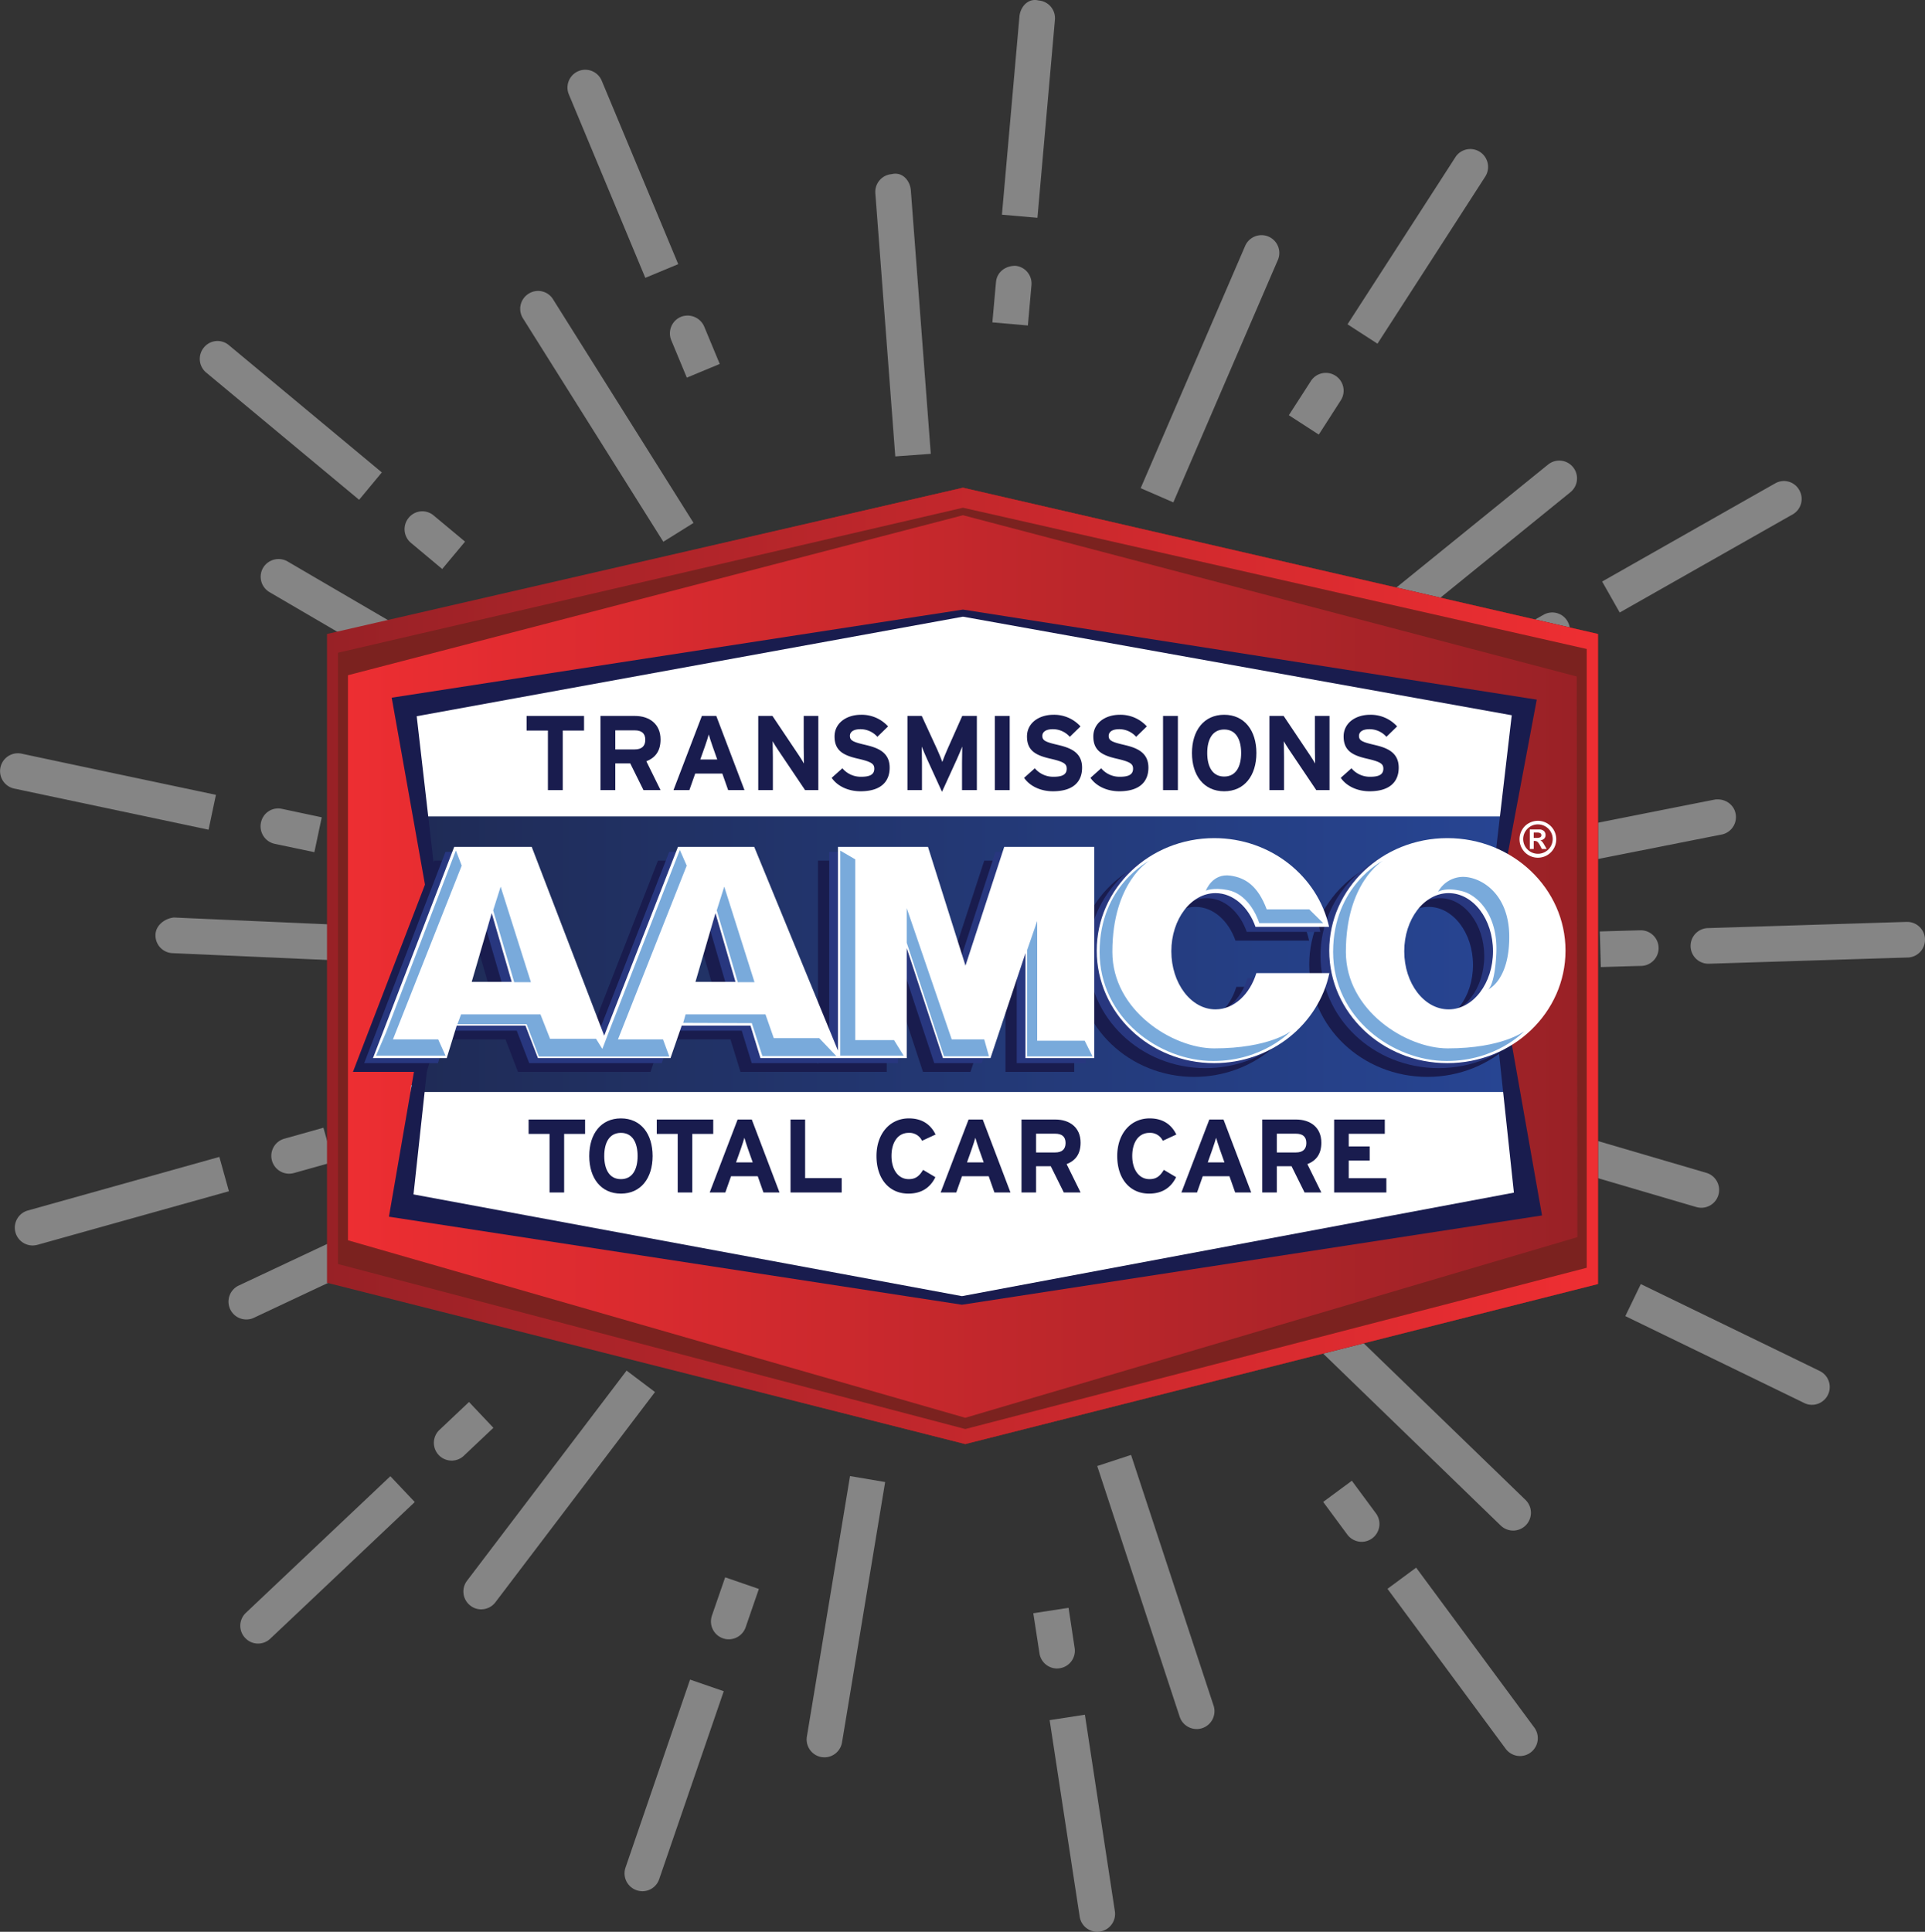<svg xmlns="http://www.w3.org/2000/svg" xmlns:xlink="http://www.w3.org/1999/xlink" viewBox="0 0 997.025 1000.496"><rect x="0" y="0" width="997.025" height="1000.496" fill="#333333" stroke="none"/><defs><linearGradient id="a" x1="172.109" y1="500.248" x2="827.66" y2="500.248" gradientUnits="userSpaceOnUse"><stop offset="0" stop-color="#ee2e32"/><stop offset="1" stop-color="#982126"/></linearGradient><linearGradient id="b" x1="169.365" y1="500.248" x2="827.66" y2="500.248" gradientUnits="userSpaceOnUse"><stop offset="0" stop-color="#982126"/><stop offset="1" stop-color="#ee2e32"/></linearGradient><linearGradient id="c" x1="215.37" y1="494.21" x2="783.463" y2="494.21" gradientUnits="userSpaceOnUse"><stop offset="0" stop-color="#1f2b56"/><stop offset="1" stop-color="#274593"/></linearGradient></defs><title>frame8-burst</title><g style="opacity:0.4"><path d="M881.198,625.528a10.726,10.726,0,0,1-2.474-.334c-1.204-.334-131.309-38.587-131.309-38.587l5.216-17.655S881.332,606.736,883.706,607.405a9.241,9.241,0,0,1-2.508,18.123Z" style="fill:#fff"/><path d="M938.443,727.579a8.895,8.895,0,0,1-4.247-1.07c-3.511-1.739-92.388-44.873-92.388-44.873l8.025-16.585c27.552,13.375,91.786,44.539,92.923,45.141a9.224,9.224,0,0,1-4.313,17.387Z" style="fill:#fff"/><path d="M691.574,569.888a8.443,8.443,0,0,1-2.842-.468c-2.14-.669-40.125-11.837-40.125-11.837l5.216-17.655s39.456,11.569,40.66,11.971a9.228,9.228,0,0,1-2.909,17.989Z" style="fill:#fff"/><path d="M814.356,667.258a9.004,9.004,0,0,1-3.912-.869c-1.17-.535-19.026-9.229-19.026-9.229l8.025-16.585s17.722,8.56,18.825,9.095a9.225,9.225,0,0,1-3.912,17.588Z" style="fill:#fff"/><path d="M624.331,550.16a8.634,8.634,0,0,1-2.876-.468c-1.371-.468-11.904-3.544-11.904-3.544l5.149-17.655s11.335,3.277,12.572,3.678a9.238,9.238,0,0,1-2.942,17.989Z" style="fill:#fff"/><path d="M575.914,535.916a9.44,9.44,0,0,1-2.675-.401l-2.207-.669a9.224,9.224,0,0,1,5.35-17.655l2.207.669a9.227,9.227,0,0,1-2.675,18.056Z" style="fill:#fff"/><path d="M783.694,792.716a9.397,9.397,0,0,1-6.487-2.675c-1.806-1.739-98.139-95.029-98.139-95.029l12.84-13.241s97.437,94.294,98.306,95.163a9.245,9.245,0,0,1-6.52,15.782Z" style="fill:#fff"/><path d="M787.272,909.479a9.296,9.296,0,0,1-7.423-3.745c-.836-1.137-61.224-82.858-61.224-82.858l14.846-10.967s60.488,81.855,61.224,82.858a9.249,9.249,0,0,1-7.423,14.712Z" style="fill:#fff"/><path d="M641.752,655.221a9.092,9.092,0,0,1-6.387-2.608l-30.261-29.291,12.84-13.241,30.194,29.291a9.196,9.196,0,0,1-6.387,15.849Z" style="fill:#fff"/><path d="M705.25,798.534a9.296,9.296,0,0,1-7.423-3.745l-12.506-16.919,14.846-10.967,12.506,16.919a9.249,9.249,0,0,1-7.423,14.712Z" style="fill:#fff"/><path d="M591.429,606.469a9.092,9.092,0,0,1-6.387-2.608l-9.162-8.827,12.773-13.241,9.162,8.827a9.196,9.196,0,0,1-6.387,15.849Z" style="fill:#fff"/><path d="M554.046,571.025a7.622,7.622,0,0,1-5.35-2.274l-1.638-1.605a9.284,9.284,0,0,1-.134-13.107,9.39,9.39,0,0,1,13.041-.134c3.645,3.611,4.514,10.232.97,13.91A10.036,10.036,0,0,1,554.046,571.025Z" style="fill:#fff"/><path d="M619.784,895.502a9.29,9.29,0,0,1-8.761-6.286c-.401-1.204-42.733-129.938-42.733-129.938l17.521-5.751s42.232,128.333,42.733,129.804a9.242,9.242,0,0,1-5.852,11.703A8.826,8.826,0,0,1,619.784,895.502Z" style="fill:#fff"/><path d="M568.29,1000.496a9.21,9.21,0,0,1-9.062-7.691c-.201-1.204-15.582-101.917-15.582-101.917l18.257-2.809S577.084,987.656,577.418,989.796a9.225,9.225,0,0,1-7.624,10.566A11.432,11.432,0,0,1,568.29,1000.496Z" style="fill:#fff"/><path d="M557.991,707.784a9.259,9.259,0,0,1-8.827-6.487c-.535-1.806-13.074-39.857-13.074-39.857l17.521-5.751s12.84,38.988,13.208,40.192a9.156,9.156,0,0,1-6.119,11.436A7.703,7.703,0,0,1,557.991,707.784Z" style="fill:#fff"/><path d="M547.492,864.138a9.226,9.226,0,0,1-9.095-7.757l-3.21-20.865,18.257-2.809,3.143,20.731a9.188,9.188,0,0,1-7.657,10.566A10.955,10.955,0,0,1,547.492,864.138Z" style="fill:#fff"/><path d="M536.09,641.244a9.237,9.237,0,0,1-8.827-6.554c-.368-1.204-3.912-11.904-3.912-11.904l17.521-5.751s3.678,11.034,4.046,12.305a9.226,9.226,0,0,1-6.119,11.502A9.492,9.492,0,0,1,536.09,641.244Z" style="fill:#fff"/><path d="M520.307,593.294a9.273,9.273,0,0,1-8.794-6.42l-.702-2.207a9.232,9.232,0,0,1,17.588-5.617l.702,2.207a9.197,9.197,0,0,1-5.985,11.569A8.255,8.255,0,0,1,520.307,593.294Z" style="fill:#fff"/><path d="M427.05,910.148a14.079,14.079,0,0,1-1.672-.134,9.286,9.286,0,0,1-7.457-10.7c.468-2.675,22.336-134.82,22.336-134.82l18.19,3.076S436.312,901.32,436.078,902.591A9.225,9.225,0,0,1,427.05,910.148Z" style="fill:#fff"/><path d="M332.69,979.497a9.721,9.721,0,0,1-3.043-.535,9.234,9.234,0,0,1-5.651-11.77c.602-1.739,33.404-97.303,33.404-97.303l17.454,6.019s-33.07,96.3-33.471,97.437A9.177,9.177,0,0,1,332.69,979.497Z" style="fill:#fff"/><path d="M459.317,715.141a11.432,11.432,0,0,1-1.505-.134,9.218,9.218,0,0,1-7.59-10.633l6.855-41.462,18.19,2.942L468.412,707.45A9.219,9.219,0,0,1,459.317,715.141Z" style="fill:#fff"/><path d="M377.462,849.024a8.826,8.826,0,0,1-2.909-.468,9.242,9.242,0,0,1-5.852-11.703c.401-1.204,6.888-19.929,6.888-19.929l17.454,6.019s-6.42,18.591-6.821,19.795A9.29,9.29,0,0,1,377.462,849.024Z" style="fill:#fff"/><path d="M470.753,646.059a10.955,10.955,0,0,1-1.438-.134,9.188,9.188,0,0,1-7.657-10.566L463.731,622.719l18.19,3.076-2.073,12.506A9.226,9.226,0,0,1,470.753,646.059Z" style="fill:#fff"/><path d="M478.912,595.1a7.369,7.369,0,0,1-1.204-.134c-5.016-.802-8.627-4.414-7.791-9.429l.368-2.274c.802-5.082,5.383-8.226,10.566-7.624a9.2,9.2,0,0,1,7.624,10.566C487.739,590.82,483.493,595.1,478.912,595.1Z" style="fill:#fff"/><path d="M249.23,833.509a8.893,8.893,0,0,1-5.617-1.939,9.204,9.204,0,0,1-1.705-12.907c1.037-1.337,82.624-108.806,82.624-108.806l14.712,11.101S257.321,828.895,256.552,829.898A9.262,9.262,0,0,1,249.23,833.509Z" style="fill:#fff"/><path d="M133.67,851.231a9.05,9.05,0,0,1-6.654-2.876,9.155,9.155,0,0,1,.268-12.974c.903-.869,74.9-70.821,74.9-70.821l12.639,13.375S141.461,847.352,140.056,848.623A9.092,9.092,0,0,1,133.67,851.231Z" style="fill:#fff"/><path d="M368.735,676.086a9.249,9.249,0,0,1-7.423-14.712c.736-1.003,25.479-33.571,25.479-33.571l14.712,11.101s-24.309,32.033-25.346,33.437A9.344,9.344,0,0,1,368.735,676.086Z" style="fill:#fff"/><path d="M233.949,756.469a9.196,9.196,0,0,1-6.387-15.849l15.348-14.512,12.639,13.375-15.214,14.378A9.092,9.092,0,0,1,233.949,756.469Z" style="fill:#fff"/><path d="M411.067,620.312a9.249,9.249,0,0,1-7.423-14.712l7.757-10.232,14.712,11.101-7.624,10.098A9.296,9.296,0,0,1,411.067,620.312Z" style="fill:#fff"/><path d="M441.662,578.849a7.838,7.838,0,0,1-4.949-1.605c-4.079-3.076-5.551-7.958-2.474-11.971L435.61,563.468a9.215,9.215,0,1,1,14.712,11.101A11.11,11.11,0,0,1,441.662,578.849Z" style="fill:#fff"/><path d="M127.584,683.375a9.225,9.225,0,0,1-3.912-17.588l123.719-58.181,7.824,16.719L131.496,682.506A9.004,9.004,0,0,1,127.584,683.375Z" style="fill:#fff"/><path d="M16.906,645.056a9.23,9.23,0,0,1-2.474-18.123l99.176-27.753,4.949,17.789-99.176,27.753A10.726,10.726,0,0,1,16.906,645.056Z" style="fill:#fff"/><path d="M306.441,599.246a9.225,9.225,0,0,1-3.912-17.588l38.018-17.922,7.891,16.719-38.085,17.922A8.9,8.9,0,0,1,306.441,599.246Z" style="fill:#fff"/><path d="M149.753,607.873a9.23,9.23,0,0,1-2.474-18.123l20.23-5.684,5.016,17.789-20.297,5.684A10.726,10.726,0,0,1,149.753,607.873Z" style="fill:#fff"/><path d="M369.805,569.42a9.225,9.225,0,0,1-3.912-17.588l11.536-5.417,7.824,16.719-11.536,5.417A8.9,8.9,0,0,1,369.805,569.42Z" style="fill:#fff"/><path d="M416.952,547.084c-3.578,0-7.189-1.672-8.694-4.815-2.24-4.614-1.337-9.63,3.243-11.837l2.073-1.003c4.614-2.541,10.065-.334,12.305,4.28a9.197,9.197,0,0,1-4.28,12.305A11.131,11.131,0,0,1,416.952,547.084Z" style="fill:#fff"/><path d="M225.924,499.67s-135.455-5.952-136.692-6.019a9.204,9.204,0,0,1-8.694-9.697c.234-5.082,5.383-8.493,9.663-8.761,2.173.134,136.525,6.019,136.525,6.019Z" style="fill:#fff"/><path d="M108.023,429.718S8.413,408.653,7.209,408.385A9.245,9.245,0,0,1,11.188,390.329c1.939.468,100.647,21.333,100.647,21.333Z" style="fill:#fff"/><path d="M328.811,504.15s-40.894-1.739-42.131-1.806a9.236,9.236,0,0,1,.502-18.457h.502c1.505.067,41.931,1.806,41.931,1.806Z" style="fill:#fff"/><path d="M162.827,441.355s-19.461-4.079-20.664-4.347a9.265,9.265,0,0,1-6.988-11.034,9.076,9.076,0,0,1,11.001-7.022l20.464,4.347Z" style="fill:#fff"/><path d="M369.538,505.956l-12.873-.535a9.209,9.209,0,0,1-8.727-9.697c.268-5.149,4.548-8.159,9.697-8.761l12.639.535Z" style="fill:#fff"/><path d="M409.897,507.695h-.268c-5.082-.134-10.232-4.414-10.098-9.563.167-4.949,3.177-8.961,8.092-8.961h.268l2.274.067a9.231,9.231,0,0,1-.268,18.457Z" style="fill:#fff"/><path d="M257.656,375.616C222.446,355.086,140.424,307.203,139.354,306.535a9.223,9.223,0,0,1-2.942-12.706,9.366,9.366,0,0,1,12.606-3.009h0c2.675,1.605,117.934,68.881,117.934,68.881Z" style="fill:#fff"/><path d="M185.999,258.853S107.789,193.784,106.819,192.981a9.22,9.22,0,0,1-1.237-12.974,9.083,9.083,0,0,1,13.007-1.204c.97.802,79.18,65.872,79.18,65.872Z" style="fill:#fff"/><path d="M346.599,427.578s-34.374-20.062-36.179-21.066a9.233,9.233,0,0,1,8.894-16.184c1.103.602,36.581,21.333,36.581,21.333Z" style="fill:#fff"/><path d="M229.033,294.698,212.883,281.189a9.22,9.22,0,0,1-1.237-12.974,9.083,9.083,0,0,1,13.007-1.204l16.217,13.509Z" style="fill:#fff"/><path d="M381.742,448.109,370.875,441.756a9.207,9.207,0,1,1,9.028-16.05l11.135,6.487Z" style="fill:#fff"/><path d="M420.964,469.576a8.932,8.932,0,0,1-4.648-1.271c-4.414-2.608-6.855-8.827-4.28-13.174,2.575-4.414,7.356-6.554,11.636-3.879l1.939,1.137a9.219,9.219,0,0,1-4.648,17.187Z" style="fill:#fff"/><path d="M343.557,280.587s-72.058-114.691-72.727-115.761a9.223,9.223,0,0,1,2.942-12.706,9.12,9.12,0,0,1,12.706,2.942c.702,1.137,72.727,115.761,72.727,115.761Z" style="fill:#fff"/><path d="M334.228,143.895S295.641,51.273,294.671,48.999A9.223,9.223,0,0,1,311.557,41.576c.502,1.137,39.724,95.23,39.724,95.23Z" style="fill:#fff"/><path d="M398.327,367.792s-21.166-33.705-22.236-35.377a9.237,9.237,0,0,1,15.381-10.232c.669,1.07,22.503,35.845,22.503,35.845Z" style="fill:#fff"/><path d="M355.728,195.589l-8.058-19.394a9.277,9.277,0,0,1,5.016-12.104,9.382,9.382,0,0,1,12.037,5.016l8.058,19.394Z" style="fill:#fff"/><path d="M419.961,402.3l-6.788-10.834a9.222,9.222,0,0,1,15.649-9.764L435.61,392.536Z" style="fill:#fff"/><path d="M449.085,440.552a9.181,9.181,0,0,1-7.824-4.347c-2.708-4.347-1.973-11.034,2.374-13.709,4.313-2.474,9.396-2.341,12.071,2.006l1.204,1.939a9.254,9.254,0,0,1-7.824,14.111Z" style="fill:#fff"/><path d="M463.698,236.383S453.499,101.563,453.365,100.092a9.212,9.212,0,0,1,8.46-9.897c5.584-1.404,9.563,3.411,9.931,8.426.1,1.271,10.332,136.425,10.332,136.425Z" style="fill:#fff"/><path d="M537.327,112.798l-18.391-1.605S527.864,10.212,527.998,8.607c.435-4.949,4.38-9.764,9.964-8.359a9.179,9.179,0,0,1,8.426,9.897C546.288,11.349,537.327,112.798,537.327,112.798Z" style="fill:#fff"/><path d="M471.488,339.103s-3.11-40.927-3.177-42.198a9.14,9.14,0,0,1,8.66-9.63c6.152-.802,9.429,3.544,9.73,8.627.134,1.939,3.177,41.73,3.177,41.73Z" style="fill:#fff"/><path d="M532.378,168.572l-18.391-1.605s1.772-19.929,1.906-21.132c.568-5.082,5.049-8.292,10.165-8.159a9.214,9.214,0,0,1,8.159,10.165C534.083,149.312,532.378,168.572,532.378,168.572Z" style="fill:#fff"/><path d="M474.565,379.696l-.97-12.706a9.151,9.151,0,0,1,8.46-9.897,2.868,2.868,0,0,1,.736-.067,9.221,9.221,0,0,1,9.195,8.493l.97,12.84Z" style="fill:#fff"/><path d="M486.769,428.113a9.228,9.228,0,0,1-9.195-8.56c-.401-5.082,3.344-10.566,8.426-10.967,5.049-.268,9.396,2.274,9.797,7.423l.167,2.207a9.216,9.216,0,0,1-8.493,9.897Z" style="fill:#fff"/><path d="M607.713,260.19l-16.919-7.356s53.667-124.454,54.169-125.591a9.223,9.223,0,0,1,16.886,7.423C661.012,136.539,607.713,260.19,607.713,260.19Z" style="fill:#fff"/><path d="M713.442,178.001l-15.515-10.031s54.603-84.53,55.807-86.469a9.184,9.184,0,0,1,12.706-2.876,9.287,9.287,0,0,1,2.909,12.706C768.681,92.401,713.442,178.001,713.442,178.001Z" style="fill:#fff"/><path d="M566.886,354.752l-16.919-7.356s16.017-37.049,16.618-38.52a9.331,9.331,0,0,1,12.071-4.949,9.21,9.21,0,0,1,4.982,12.037C583.136,317.168,566.886,354.752,566.886,354.752Z" style="fill:#fff"/><path d="M683.047,225.081l-15.515-10.031s10.667-16.518,11.335-17.588a9.222,9.222,0,0,1,15.649,9.764C693.848,208.295,683.047,225.081,683.047,225.081Z" style="fill:#fff"/><path d="M550.769,392.135l-16.919-7.356s4.514-10.432,4.982-11.569a9.394,9.394,0,0,1,12.037-5.016,9.277,9.277,0,0,1,5.016,12.104C555.417,381.435,550.769,392.135,550.769,392.135Z" style="fill:#fff"/><path d="M526.46,434.466a9.644,9.644,0,0,1-3.578-.736,9.227,9.227,0,0,1-4.915-12.104l.903-2.14a9.346,9.346,0,0,1,12.071-4.882,9.227,9.227,0,0,1,4.915,12.104l-.903,2.14A9.268,9.268,0,0,1,526.46,434.466Z" style="fill:#fff"/><path d="M707.122,341.109l-11.636-14.311s104.459-84.731,106.164-86.068a9.203,9.203,0,1,1,11.737,14.177C812.417,255.71,707.122,341.109,707.122,341.109Z" style="fill:#fff"/><path d="M838.899,317.235l-9.095-16.05s88.609-50.29,89.713-50.892a9.079,9.079,0,0,1,12.472,3.678,9.205,9.205,0,0,1-3.611,12.506C926.338,267.613,838.899,317.235,838.899,317.235Z" style="fill:#fff"/><path d="M627.106,405.978l-11.636-14.311s31.498-25.613,32.602-26.482a9.213,9.213,0,1,1,11.77,14.177C658.872,380.164,627.106,405.978,627.106,405.978Z" style="fill:#fff"/><path d="M790.181,344.854l-9.095-16.05s17.321-9.831,18.424-10.432a9.094,9.094,0,0,1,12.506,3.678,9.194,9.194,0,0,1-3.678,12.506C807.134,335.224,790.181,344.854,790.181,344.854Z" style="fill:#fff"/><path d="M595.441,431.591,583.872,417.28l9.831-7.958a9.213,9.213,0,1,1,11.77,14.177Z" style="fill:#fff"/><path d="M558.56,458.876a9.215,9.215,0,0,1-5.718-16.451c3.912-3.143,10.633-3.344,13.843.802,3.143,4.013,3.377,9.095-.635,12.238l-1.772,1.404A9.171,9.171,0,0,1,558.56,458.876Z" style="fill:#fff"/><path d="M755.774,459.01a9.216,9.216,0,0,1-1.806-18.257c40.025-7.958,133.181-26.482,134.452-26.683,5.049-.535,9.73,2.541,10.566,7.624A9.228,9.228,0,0,1,891.53,432.26h0c-3.243.602-133.951,26.549-133.951,26.549A8.301,8.301,0,0,1,755.774,459.01Z" style="fill:#fff"/><path d="M884.876,499.135A9.231,9.231,0,0,1,884.575,480.677c30.629-.936,101.984-3.21,103.221-3.21a9.229,9.229,0,0,1,.134,18.457h0c-2.876.067-102.753,3.21-102.753,3.21Z" style="fill:#fff"/><path d="M656.598,478.938,652.987,460.882l41.128-8.226a9.082,9.082,0,0,1,10.934,7.089,9.201,9.201,0,0,1-7.055,10.967C696.757,470.98,656.598,478.938,656.598,478.938Z" style="fill:#fff"/><path d="M829.136,500.873l-.535-18.457s20.062-.602,21.3-.602a9.229,9.229,0,0,1,.033,18.457h0C848.329,500.271,829.136,500.873,829.136,500.873Z" style="fill:#fff"/><path d="M616.607,486.83l-3.544-18.056s11.034-2.207,12.272-2.474a9.248,9.248,0,0,1,4.013,18.056C628.11,484.623,616.607,486.83,616.607,486.83Z" style="fill:#fff"/><path d="M575.579,494.855a9.237,9.237,0,0,1-1.638-18.324c4.949-.401,10.901,2.207,11.803,7.222.936,5.016-1.304,9.63-6.32,10.566l-2.207.401A13.527,13.527,0,0,1,575.579,494.855Z" style="fill:#fff"/></g><polygon points="498.758 252.601 172.109 328.349 172.109 664.378 499.943 747.895 827.66 665.023 827.66 328.349 498.758 252.601" style="fill:url(#a)"/><path d="M499.944,734.297,180.217,642.359V349.715l318.541-82.867,317.898,83.516.322,290.378Zm-1.185-481.695L171.194,328.35V664.378l328.75,83.517L827.66,665.023v-336.673Z" style="fill:#7b221f"/><polygon points="788.612 367.216 498.759 317.538 210.203 365.921 218.38 423.742 780.377 423.742 788.612 367.216" style="fill:#fff"/><polygon points="210.203 622.722 498.225 673.316 788.612 624.017 785.929 562.081 212.945 562.081 210.203 622.722" style="fill:#fff"/><path d="M821.832,656.603,499.943,740.124,175.039,654.66V338.062L498.758,262.959,821.832,336.119ZM498.758,252.602,169.365,328.35V664.378L499.943,747.895,827.66,665.023v-336.673Z" style="fill:url(#b)"/><polygon points="776.137 493.032 783.463 565.574 215.37 565.574 223.611 494.863 217.201 422.847 782.547 422.847 776.137 493.032" style="fill:url(#c)"/><path d="M214.171,618.608l14.636-134.893L215.827,370.947l282.932-51.565,284.229,51.06L769.765,483.71,784.105,617.692,498.222,671.3ZM773.025,484.313l22.912-121.958L498.759,315.707,202.878,361.343l22.843,128.326L201.444,630.151l296.778,45.59,300.441-46.239Z" style="fill:#191c4e"/><path d="M619.181,529.898c-12.63,0-22.863-13.479-22.863-30.107,0-16.627,10.233-30.106,22.863-30.106,9.195,0,17.101,7.17,20.729,17.481h38.115c-5.899-26.272-30.283-45.968-59.49-45.968-33.616,0-60.862,26.088-60.862,58.27,0,32.181,27.246,58.27,60.862,58.27,29.447,0,54.007-20.021,59.643-46.618H640.355c-3.405,11.009-11.597,18.777-21.174,18.777m120.752,0c-12.695,0-22.983-13.479-22.983-30.107,0-16.627,10.288-30.106,22.983-30.106,12.691,0,22.985,13.479,22.985,30.106,0,16.628-10.293,30.107-22.985,30.107m-.645-88.7c-33.798,0-61.185,26.088-61.185,58.27,0,32.181,27.387,58.27,61.185,58.27,33.791,0,61.18-26.089,61.18-58.27,0-32.182-27.389-58.27-61.18-58.27M349.85,515.654l10.358-35.609,10.36,35.609Zm-115.892,0,10.358-35.609,10.36,35.609Zm255.74-8.417-19.423-61.507H423.66V551.261L380.281,445.73H340.783L302.586,543.494l-37.552-97.764h-40.142L182.81,555.147h38.199l5.179-16.832h35.609l6.475,16.832h68.628l5.83-16.832h35.609l5.18,16.832h75.751V498.171L478.043,555.147H502.645l18.129-54.385V555.147H556.382V445.73H509.769Z" style="fill:#191c4e"/><path d="M625.011,525.365c-12.63,0-22.863-13.478-22.863-30.105s10.233-30.105,22.863-30.105c9.192,0,17.1,7.169,20.728,17.48h38.116c-5.9-26.271-30.285-45.967-59.49-45.967-33.617,0-60.862,26.088-60.862,58.27,0,32.181,27.245,58.27,60.862,58.27,29.446,0,54.005-20.021,59.642-46.618H646.183c-3.404,11.009-11.597,18.776-21.172,18.776m120.752,0c-12.697,0-22.985-13.478-22.985-30.105s10.287-30.105,22.985-30.105c12.689,0,22.982,13.479,22.982,30.105s-10.292,30.105-22.982,30.105m-.646-88.698c-33.799,0-61.187,26.088-61.187,58.27,0,32.181,27.388,58.27,61.187,58.27,33.791,0,61.178-26.09,61.178-58.27,0-32.182-27.387-58.27-61.178-58.27M355.677,511.122l10.357-35.61,10.36,35.61Zm-115.893,0,10.358-35.61,10.36,35.61Zm255.738-8.416-19.422-61.508H429.486V546.732L386.108,441.198H346.61l-38.197,97.763-37.55-97.763H230.719L188.636,550.616h38.199l5.18-16.833h35.609l6.474,16.833h68.628l5.83-16.833h35.611l5.179,16.833h75.749V493.64l18.776,56.976h24.602l18.129-54.385v54.385h35.609V441.198H515.596Z" style="fill:#28377f"/><path d="M629.542,522.777c-12.627,0-22.864-13.478-22.864-30.106,0-16.627,10.237-30.107,22.864-30.107,9.196,0,17.103,7.17,20.732,17.481h38.113c-5.898-26.271-30.286-45.966-59.487-45.966-33.617,0-60.865,26.086-60.865,58.269,0,32.181,27.247,58.27,60.865,58.27,29.444,0,54.002-20.021,59.638-46.618H650.714c-3.401,11.009-11.592,18.777-21.172,18.777m120.75,0c-12.693,0-22.983-13.478-22.983-30.106,0-16.627,10.29-30.107,22.983-30.107,12.694,0,22.984,13.48,22.984,30.107,0,16.628-10.291,30.106-22.984,30.106m-.646-88.698c-33.793,0-61.184,26.086-61.184,58.269,0,32.181,27.391,58.27,61.184,58.27,33.792,0,61.185-26.089,61.185-58.27,0-32.183-27.394-58.269-61.185-58.269M360.208,508.533l10.36-35.61L380.926,508.533Zm-115.892,0,10.359-35.61,10.36,35.61ZM500.055,500.116l-19.422-61.508H434.019V544.143L390.641,438.608H351.142L312.944,536.373l-37.55-97.764h-40.142L193.169,548.027h38.199l5.18-16.834h35.609l6.474,16.834h68.628l5.83-16.834H388.698l5.178,16.834H469.627V491.051l18.776,56.977H513.005l18.128-54.387v54.387H566.744V438.608H520.128Z" style="fill:#fff"/><path d="M595.205,445.838s-25.682,12.848-25.682,47.165c0,34.315,30.998,56.502,58.839,56.502,25.898,0,40.158-15.41,40.158-15.41s-11.206,8.873-39.692,8.873c-21.367,0-52.694-19.544-52.694-49.974,0-35.949,19.071-47.155,19.071-47.155" style="fill:#79aadb"/><path d="M716.148,445.838s-25.683,12.848-25.683,47.165c0,34.315,30.999,56.502,58.839,56.502,25.898,0,40.16-15.41,40.16-15.41s-11.207,8.873-39.694,8.873c-21.366,0-52.694-19.544-52.694-49.974,0-35.949,19.072-47.155,19.072-47.155" style="fill:#79aadb"/><path d="M624.568,461.307s3.238-9.194,12.782-7.793c7.549,1.108,14.096,5.079,18.738,17.467h22.015l7.228,7.121h-33.127c-1.369-4.45-6.36-15.22-16.342-17.145-7.631-1.473-11.294.35-11.294.35" style="fill:#79aadb"/><polygon points="531.995 492.04 537.196 477.008 537.196 538.995 561.799 538.995 565.843 547.106 531.98 547.106 531.995 492.04" style="fill:#79aadb"/><polygon points="469.624 488.258 469.624 470.333 492.933 538.315 509.767 538.315 512.222 547.074 488.911 547.074 469.624 488.258" style="fill:#79aadb"/><polygon points="468.016 546.732 463.042 538.675 442.971 538.675 442.971 445.082 435.201 440.551 435.201 546.732 468.016 546.732" style="fill:#79aadb"/><polygon points="371.23 471.506 375.115 459.205 390.791 508.708 382.129 508.708 371.23 471.506" style="fill:#79aadb"/><polygon points="255.423 471.506 259.307 459.205 274.983 508.708 266.323 508.708 255.423 471.506" style="fill:#79aadb"/><polygon points="394.854 546.955 433.167 546.955 424.303 537.668 400.773 537.668 396.464 525.365 355.1 525.365 353.843 529.776 389.389 529.899 394.854 546.955" style="fill:#79aadb"/><polygon points="352.105 440.195 355.675 448.321 320.066 538.315 343.394 538.315 346.662 547.199 279.069 547.199 272.765 530.439 236.925 530.439 238.792 525.365 279.923 525.365 284.906 538.029 308.722 538.029 311.99 543.26 315.316 534.504 352.105 440.195" style="fill:#79aadb"/><polygon points="199.917 534.797 236.108 440.468 239.136 448.321 203.526 538.315 226.962 538.315 230.737 546.732 194.781 546.732 199.917 534.797" style="fill:#79aadb"/><path d="M744.869,461.832a14.832,14.832,0,0,1,12.869-7.685c9.064,0,23.956,8.416,23.956,31.077,0,22.661-10.906,27.215-10.906,27.215s3.365-1.934,4.202-18.387c1.05-20.664-10.157-30.469-17.336-32.396-8.752-2.347-12.784.176-12.784.176" style="fill:#79aadb"/><polygon points="291.465 378.368 291.465 409.212 283.781 409.212 283.781 378.368 272.751 378.368 272.751 370.795 302.497 370.795 302.497 378.368 291.465 378.368" style="fill:#191c4e"/><path d="M328.73,378.258H318.687v9.879H328.73c3.567,0,5.488-1.646,5.488-4.994,0-3.457-2.085-4.885-5.488-4.885m4.555,30.954-6.861-13.83h-7.738v13.83h-7.684V370.795h17.891c7.245,0,13.227,4.007,13.227,12.184,0,5.763-2.47,9.385-7.355,11.306l7.355,14.927Z" style="fill:#191c4e"/><path d="M369.015,386.381c-.768-2.25-1.537-4.554-1.921-5.982-.384,1.428-1.152,3.732-1.921,5.982l-2.47,6.97h8.782Zm8.123,22.831-3.018-8.561H360.069l-3.019,8.561h-8.232l14.708-38.417h7.464L385.589,409.212Z" style="fill:#191c4e"/><path d="M416.983,409.212l-14.104-20.965c-.933-1.427-2.195-3.348-2.689-4.336,0,1.427.109,6.257.109,8.397v16.903h-7.574V370.795h7.354L413.69,391.101c.933,1.427,2.195,3.347,2.689,4.335,0-1.426-.11-6.256-.11-8.396v-16.245h7.574v38.417Z" style="fill:#191c4e"/><path d="M445.688,409.816c-6.421,0-12.02-2.689-14.927-6.97l5.542-4.939a12.448,12.448,0,0,0,9.825,4.391c4.555,0,6.696-1.262,6.696-4.17,0-2.47-1.317-3.569-8.562-5.214-7.08-1.646-12.019-3.896-12.019-11.471,0-6.97,6.147-11.25,13.72-11.25a18.361,18.361,0,0,1,13.995,6.036l-5.542,5.379a11.716,11.716,0,0,0-8.727-3.951c-4.116,0-5.488,1.756-5.488,3.457,0,2.415,1.646,3.183,7.739,4.61s12.843,3.512,12.843,11.854c0,7.299-4.611,12.239-15.093,12.239" style="fill:#191c4e"/><path d="M498.266,409.212V395.107c0-2.086.11-6.97.11-8.452-.549,1.427-1.702,4.17-2.689,6.367l-7.793,17.068L480.1,393.022c-.988-2.196-2.141-4.939-2.689-6.367,0,1.482.109,6.367.109,8.452v14.104h-7.518V370.795h7.409l8.013,17.397c.988,2.14,2.14,5.049,2.634,6.421.494-1.428,1.592-4.226,2.58-6.421l7.738-17.397h7.574v38.417Z" style="fill:#191c4e"/><rect x="515.28" y="370.795" width="7.683" height="38.417" style="fill:#191c4e"/><path d="M545.357,409.816c-6.422,0-12.019-2.689-14.929-6.97l5.544-4.939a12.445,12.445,0,0,0,9.824,4.391c4.555,0,6.695-1.262,6.695-4.17,0-2.47-1.317-3.569-8.561-5.214-7.079-1.646-12.019-3.896-12.019-11.471,0-6.97,6.147-11.25,13.721-11.25a18.363,18.363,0,0,1,13.994,6.036l-5.543,5.379a11.714,11.714,0,0,0-8.726-3.951c-4.116,0-5.488,1.756-5.488,3.457,0,2.415,1.646,3.183,7.738,4.61,6.092,1.427,12.843,3.512,12.843,11.854,0,7.299-4.61,12.239-15.092,12.239" style="fill:#191c4e"/><path d="M579.713,409.816c-6.421,0-12.018-2.689-14.927-6.97l5.543-4.939a12.445,12.445,0,0,0,9.824,4.391c4.555,0,6.695-1.262,6.695-4.17,0-2.47-1.317-3.569-8.561-5.214-7.079-1.646-12.019-3.896-12.019-11.471,0-6.97,6.148-11.25,13.721-11.25a18.363,18.363,0,0,1,13.994,6.036l-5.543,5.379a11.716,11.716,0,0,0-8.727-3.951c-4.115,0-5.488,1.756-5.488,3.457,0,2.415,1.646,3.183,7.738,4.61,6.092,1.427,12.843,3.512,12.843,11.854,0,7.299-4.61,12.239-15.093,12.239" style="fill:#191c4e"/><rect x="602.381" y="370.795" width="7.683" height="38.417" style="fill:#191c4e"/><path d="M634.048,377.819c-6.201,0-8.781,5.323-8.781,12.183s2.58,12.185,8.781,12.185c6.202,0,8.781-5.324,8.781-12.185s-2.579-12.183-8.781-12.183m0,31.996c-10.482,0-16.684-8.123-16.684-19.813,0-11.689,6.202-19.812,16.684-19.812,10.483,0,16.684,8.123,16.684,19.812,0,11.691-6.201,19.813-16.684,19.813" style="fill:#191c4e"/><path d="M681.741,409.212l-14.105-20.965c-.933-1.427-2.195-3.348-2.689-4.336,0,1.427.11,6.257.11,8.397v16.903h-7.574V370.795h7.355L678.449,391.101c.933,1.427,2.195,3.347,2.689,4.335,0-1.426-.11-6.256-.11-8.396v-16.245h7.573v38.417Z" style="fill:#191c4e"/><path d="M709.348,409.816c-6.421,0-12.018-2.689-14.927-6.97l5.543-4.939a12.445,12.445,0,0,0,9.824,4.391c4.555,0,6.695-1.262,6.695-4.17,0-2.47-1.317-3.569-8.561-5.214-7.079-1.646-12.019-3.896-12.019-11.471,0-6.97,6.148-11.25,13.721-11.25a18.363,18.363,0,0,1,13.994,6.036l-5.543,5.379a11.716,11.716,0,0,0-8.727-3.951c-4.115,0-5.487,1.756-5.487,3.457,0,2.415,1.646,3.183,7.738,4.61,6.092,1.427,12.843,3.512,12.843,11.854,0,7.299-4.61,12.239-15.093,12.239" style="fill:#191c4e"/><polygon points="292.188 587.269 292.188 617.603 284.631 617.603 284.631 587.269 273.783 587.269 273.783 579.821 303.037 579.821 303.037 587.269 292.188 587.269" style="fill:#191c4e"/><path d="M321.599,586.729c-6.099,0-8.636,5.236-8.636,11.982,0,6.747,2.537,11.983,8.636,11.983,6.099,0,8.636-5.236,8.636-11.983,0-6.746-2.537-11.982-8.636-11.982m0,31.467c-10.309,0-16.409-7.989-16.409-19.485s6.099-19.485,16.409-19.485,16.409,7.988,16.409,19.485-6.099,19.485-16.409,19.485" style="fill:#191c4e"/><polygon points="358.565 587.269 358.565 617.603 351.008 617.603 351.008 587.269 340.16 587.269 340.16 579.821 369.414 579.821 369.414 587.269 358.565 587.269" style="fill:#191c4e"/><path d="M387.434,595.149c-.756-2.213-1.511-4.48-1.889-5.882-.378,1.402-1.134,3.67-1.889,5.882l-2.43,6.855h8.636Zm7.988,22.454-2.968-8.42H378.636l-2.968,8.42h-8.096l14.466-37.782h7.341l14.357,37.782Z" style="fill:#191c4e"/><polygon points="409.447 617.603 409.447 579.821 417.003 579.821 417.003 610.154 435.948 610.154 435.948 617.603 409.447 617.603" style="fill:#191c4e"/><path d="M477.547,590.831a7.176,7.176,0,0,0-6.909-4.102c-5.667,0-8.906,4.966-8.906,11.982,0,6.801,3.293,11.983,8.96,11.983,3.401,0,5.398-1.457,7.395-4.804l6.369,3.779c-2.59,5.344-7.124,8.528-13.979,8.528-9.878,0-16.517-7.556-16.517-19.485,0-11.497,6.909-19.485,16.785-19.485,7.125,0,11.443,3.454,13.818,8.366Z" style="fill:#191c4e"/><path d="M507.057,595.149c-.756-2.213-1.511-4.48-1.888-5.882-.379,1.402-1.134,3.67-1.89,5.882l-2.429,6.855h8.635Zm7.989,22.454-2.968-8.42H498.259l-2.969,8.42h-8.096l14.466-37.782h7.341l14.357,37.782Z" style="fill:#191c4e"/><path d="M546.503,587.161h-9.877v9.715h9.877c3.508,0,5.397-1.62,5.397-4.911,0-3.401-2.051-4.804-5.397-4.804m4.48,30.442-6.748-13.601h-7.609v13.601h-7.556v-37.782h17.595c7.125,0,13.008,3.939,13.008,11.982,0,5.668-2.429,9.23-7.233,11.118l7.233,14.682Z" style="fill:#191c4e"/><path d="M602.242,590.831a7.176,7.176,0,0,0-6.909-4.102c-5.668,0-8.906,4.966-8.906,11.982,0,6.801,3.293,11.983,8.96,11.983,3.401,0,5.397-1.457,7.395-4.804l6.369,3.779c-2.591,5.344-7.125,8.528-13.98,8.528-9.877,0-16.516-7.556-16.516-19.485,0-11.497,6.909-19.485,16.787-19.485,7.125,0,11.442,3.454,13.818,8.366Z" style="fill:#191c4e"/><path d="M631.752,595.149c-.756-2.213-1.511-4.48-1.889-5.882-.379,1.402-1.133,3.67-1.888,5.882l-2.429,6.855h8.635Zm7.989,22.454-2.969-8.42h-13.818l-2.968,8.42h-8.096l14.465-37.782h7.34l14.358,37.782Z" style="fill:#191c4e"/><path d="M671.198,587.161h-9.877v9.715h9.877c3.509,0,5.397-1.62,5.397-4.911,0-3.401-2.051-4.804-5.397-4.804m4.48,30.442-6.746-13.601h-7.611v13.601h-7.556v-37.782h17.596c7.124,0,13.007,3.939,13.007,11.982,0,5.668-2.429,9.23-7.232,11.118l7.232,14.682Z" style="fill:#191c4e"/><polygon points="690.997 617.603 690.997 579.821 717.228 579.821 717.228 587.214 698.553 587.214 698.553 593.746 709.402 593.746 709.402 601.086 698.553 601.086 698.553 610.208 718.038 610.208 718.038 617.603 690.997 617.603" style="fill:#191c4e"/><path d="M796.272,425.115a9.526,9.526,0,0,1,9.753,9.505,9.505,9.505,0,1,1-19.009,0,9.288,9.288,0,0,1,1.47-5.081,8.881,8.881,0,0,1,3.68-3.369A9.596,9.596,0,0,1,796.272,425.115Zm.482,1.858a7.443,7.443,0,0,0-5.678,2.307,7.557,7.557,0,0,0-2.174,5.346,7.647,7.647,0,0,0,15.293,0,7.47,7.47,0,0,0-1.13-4,7.326,7.326,0,0,0-2.908-2.741A7.462,7.462,0,0,0,796.755,426.974ZM792.333,439.694V429.603h4.767a3.477,3.477,0,0,1,2.575.824,2.785,2.785,0,0,1,.805,2.025,2.585,2.585,0,0,1-.679,1.871,3.666,3.666,0,0,1-2.048.954,2.505,2.505,0,0,1,.987.641,12.769,12.769,0,0,1,1.161,1.748l1.179,2.029h-2.516l-.841-1.631a7.579,7.579,0,0,0-1.328-1.985,2.129,2.129,0,0,0-1.502-.529h-.531V439.694Zm2.03-5.746h1.652a3.505,3.505,0,0,0,1.77-.329,1.171,1.171,0,0,0,.523-1.075,1.118,1.118,0,0,0-.517-1.005,2.924,2.924,0,0,0-1.566-.335h-1.862Z" style="fill:#fff"/></svg>